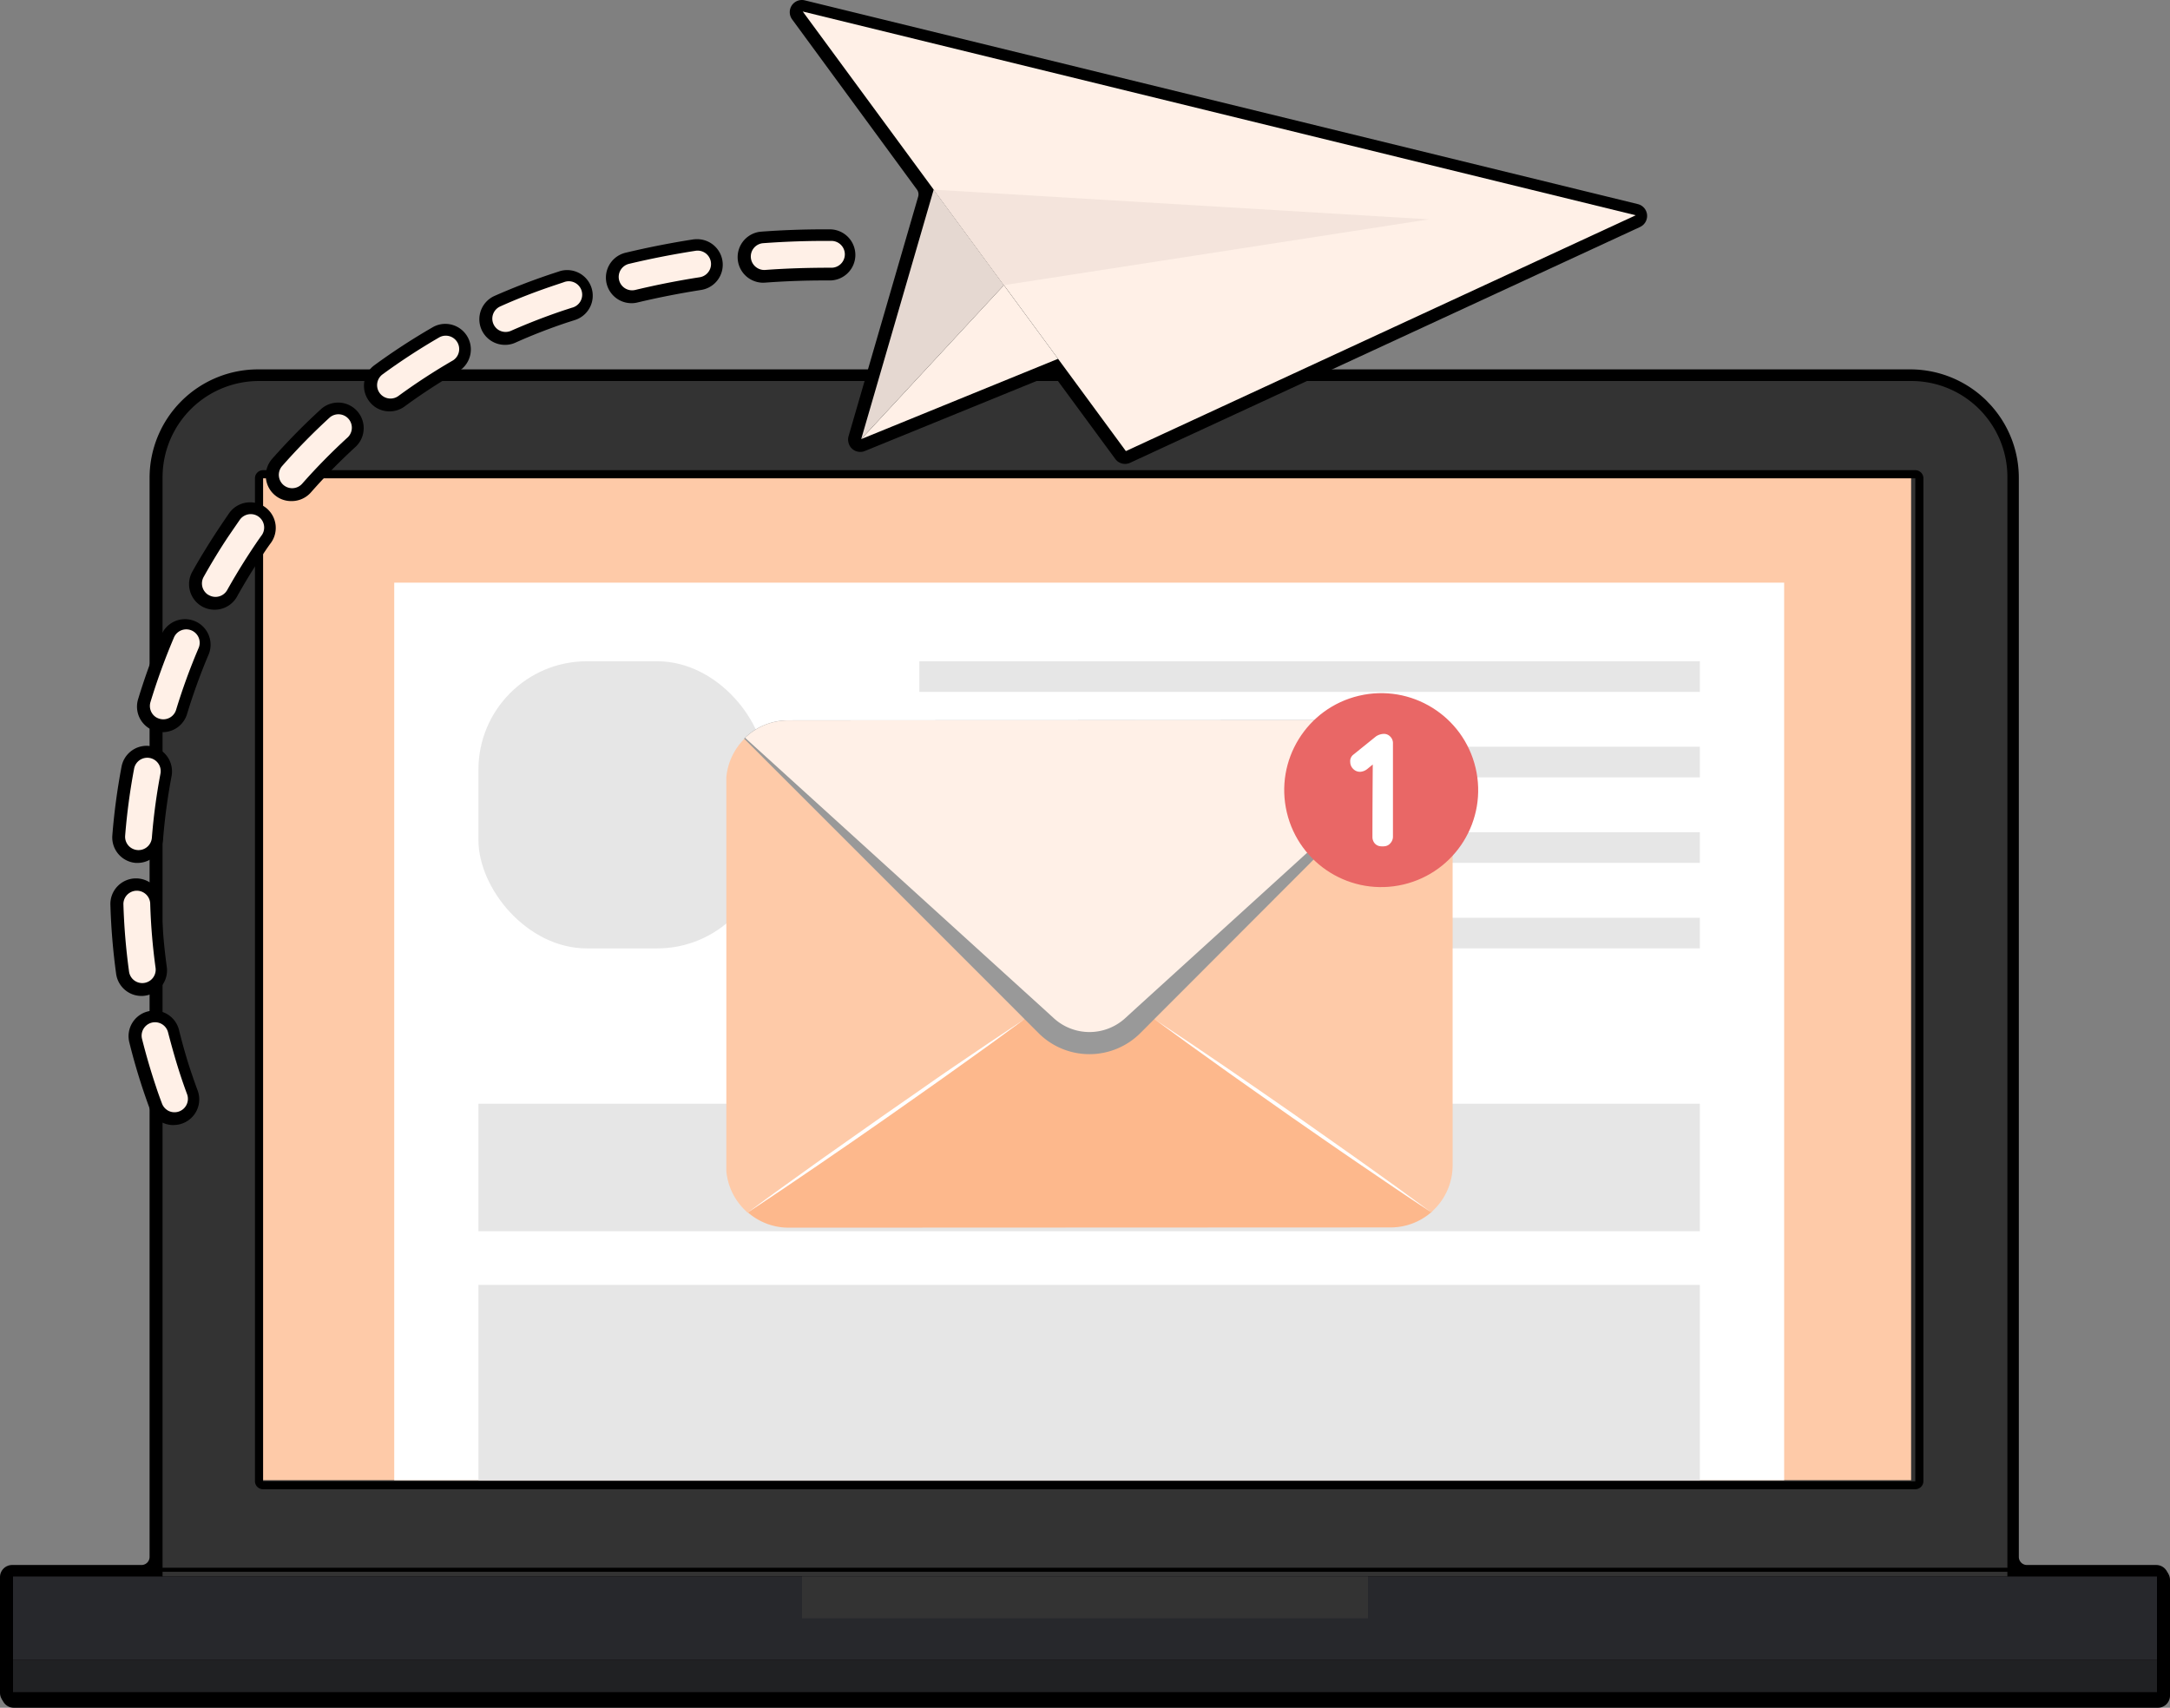 <svg xmlns="http://www.w3.org/2000/svg" viewBox="0 0 535.29 421.32"><rect x="0" y="0" width="535.29" height="421.32" fill="#808080" stroke="none"/><defs><style>.cls-1{isolation:isolate;}.cls-2{fill:#fecaa8;}.cls-3{fill:#333;}.cls-4{fill:#27282c;}.cls-5{fill:#202123;}.cls-6{fill:#fff0e7;}.cls-7{fill:#f4e4dc;}.cls-8{fill:#e5d8d1;}.cls-14,.cls-9{fill:#fff;}.cls-9{mix-blend-mode:soft-light;}.cls-10{fill:#e6e6e6;mix-blend-mode:multiply;}.cls-11{fill:#fdb88c;}.cls-12{fill:#999;mix-blend-mode:color-burn;}.cls-13{fill:#e96766;}</style></defs><g class="cls-1"><g id="Capa_2" data-name="Capa 2"><g id="Capa_1-2" data-name="Capa 1"><path d="M3,420.63a3,3,0,0,1-3-3V389.1a3,3,0,0,1,3-3H34.9a2,2,0,0,0,2-2V117.89A26.75,26.75,0,0,1,63.65,91.13H471.22a26.81,26.81,0,0,1,17.31,6.35l.16.14c.5.44,1,.87,1.45,1.35s.9.93,1.29,1.38l.21.25A26.69,26.69,0,0,1,498,117.89V384.1a2,2,0,0,0,2,2h31.89a3,3,0,0,1,3,3v28.53a3,3,0,0,1-3,3Z"/><rect class="cls-2" x="64.89" y="117.96" width="407.57" height="247.45"/><path class="cls-3" d="M489.54,102.36l-.15-.18c-.37-.43-.76-.85-1.16-1.25s-.82-.79-1.25-1.16l-.19-.16A23.62,23.62,0,0,0,471.43,94H63.86A23.76,23.76,0,0,0,40.1,117.73V388.94H495.18V117.73A23.65,23.65,0,0,0,489.54,102.36ZM471.43,365.18H63.86V117.73H471.43Z"/><path d="M472.46,116H64.89a2,2,0,0,0-2,2V365.41a2,2,0,0,0,2,2H472.46a2,2,0,0,0,2-2V118A2,2,0,0,0,472.46,116Zm0,249.45H64.89V118H472.46Z"/><rect class="cls-4" x="3.21" y="388.94" width="528.87" height="20.59"/><rect class="cls-5" x="3.21" y="409.53" width="528.87" height="7.94"/><rect class="cls-3" x="197.84" y="388.94" width="139.61" height="10.3"/><path d="M277.52,114.45a3,3,0,0,1-2.41-1.23L260.68,93.6a2,2,0,0,0-1.61-.82,2,2,0,0,0-.76.15l-44.95,18.33a2.93,2.93,0,0,1-1.13.23,3,3,0,0,1-2.26-1,2.53,2.53,0,0,1-.31-.42,3,3,0,0,1-.36-.89,3,3,0,0,1,0-1.5l17.19-59.16a2,2,0,0,0-.3-1.75L195.4,4.78A3,3,0,0,1,197.81,0a3,3,0,0,1,.72.09L404,50.35a3,3,0,0,1,.71,5.57l-.15.08L278.78,114.17A3,3,0,0,1,277.52,114.45Z"/><path d="M249,69.32a2,2,0,0,0-1.61-.81,1.94,1.94,0,0,0-1.18.39,2,2,0,0,0-.43,2.79L257.66,87.8l-42.35,17.27L232,47.5a2,2,0,0,0-.31-1.74l-29-39.51,194.57,47.6L278.17,109Z"/><path d="M42.85,277.57a6.33,6.33,0,0,1-3.47-1,6.25,6.25,0,0,1-2.43-3c-.52-1.37-1-2.77-1.48-4.17-1.35-4-2.56-8.15-3.57-12.24a6.3,6.3,0,0,1,4.59-7.64,6.54,6.54,0,0,1,1.53-.19A6.29,6.29,0,0,1,44.13,254c.94,3.78,2,7.57,3.29,11.28.42,1.25.87,2.51,1.33,3.74a6.32,6.32,0,0,1-5.9,8.53Z"/><path d="M42.85,272.57a1.33,1.33,0,0,1-.72-.22,1.29,1.29,0,0,1-.5-.63c-.5-1.31-1-2.66-1.42-4-1.31-3.9-2.48-7.89-3.46-11.85a1.27,1.27,0,0,1,.14-1,1.33,1.33,0,0,1,.81-.6,1.12,1.12,0,0,1,.32,0,1.3,1.3,0,0,1,1.26,1c1,3.9,2.12,7.82,3.4,11.66.44,1.31.91,2.62,1.39,3.91a1.29,1.29,0,0,1,0,1,1.25,1.25,0,0,1-.73.68A1.22,1.22,0,0,1,42.85,272.57Z"/><path d="M34.89,245.71a6.31,6.31,0,0,1-6.24-5.45,159.94,159.94,0,0,1-1.42-17.06,6.32,6.32,0,0,1,6.13-6.49h.18a6.28,6.28,0,0,1,6.3,6.13,147.47,147.47,0,0,0,1.3,15.7,6.31,6.31,0,0,1-5.38,7.11A6.36,6.36,0,0,1,34.89,245.71Z"/><path d="M34.89,240.71a1.28,1.28,0,0,1-.71-.21,1.32,1.32,0,0,1-.58-.92,155,155,0,0,1-1.37-16.52,1.32,1.32,0,0,1,.36-.94,1.31,1.31,0,0,1,.91-.41h0A1.31,1.31,0,0,1,34.84,223a152.79,152.79,0,0,0,1.35,16.25,1.28,1.28,0,0,1-.25,1,1.31,1.31,0,0,1-.87.51Z"/><path d="M34,212.89l-.51,0a6.31,6.31,0,0,1-5.78-6.79,159,159,0,0,1,2.28-17A6.31,6.31,0,0,1,36.14,184a6.73,6.73,0,0,1,1.18.11,6.32,6.32,0,0,1,5,7.38,146.64,146.64,0,0,0-2.1,15.61A6.34,6.34,0,0,1,34,212.89Z"/><path d="M33.85,207.88a1.2,1.2,0,0,1-.61-.2,1.32,1.32,0,0,1-.59-1.2,154,154,0,0,1,2.21-16.43A1.31,1.31,0,0,1,36.14,189a1.07,1.07,0,0,1,.25,0,1.3,1.3,0,0,1,1,1.52,151.81,151.81,0,0,0-2.17,16.16,1.32,1.32,0,0,1-1.3,1.2Z"/><path d="M40.07,180.63a6.3,6.3,0,0,1-6-8.14,160.72,160.72,0,0,1,5.84-16.08,6.31,6.31,0,0,1,11.61,4.93,147.27,147.27,0,0,0-5.38,14.82A6.29,6.29,0,0,1,40.07,180.63Z"/><path d="M40.07,175.63a1.73,1.73,0,0,1-.38,0,1.5,1.5,0,0,1-.34-.16,1.32,1.32,0,0,1-.53-1.47,156.79,156.79,0,0,1,5.66-15.59,1.31,1.31,0,1,1,2.41,1,153,153,0,0,0-5.57,15.32A1.31,1.31,0,0,1,40.07,175.63Z"/><path d="M52.91,150.42a6.36,6.36,0,0,1-3.07-.8l-.4-.25a6.32,6.32,0,0,1-2-8.33c1.9-3.41,4-6.79,6.09-10,1-1.5,2-3,3-4.44a6.32,6.32,0,0,1,5.15-2.67,6.31,6.31,0,0,1,5.15,10c-1,1.34-1.89,2.72-2.8,4.1-2,3-3.86,6.1-5.61,9.24A6.3,6.3,0,0,1,52.91,150.42Z"/><path d="M52.91,145.42a1.29,1.29,0,0,1-.63-.17l-.09-.05a1.31,1.31,0,0,1-.41-1.73c1.84-3.3,3.82-6.57,5.89-9.72,1-1.45,1.95-2.9,2.94-4.3a1.28,1.28,0,0,1,1.07-.56,1.35,1.35,0,0,1,.75.24,1.31,1.31,0,0,1,.32,1.82c-1,1.39-2,2.81-2.89,4.24-2,3.1-4,6.31-5.8,9.56A1.32,1.32,0,0,1,52.91,145.42Z"/><path d="M71.88,123.62a6.25,6.25,0,0,1-3.46-1,7.61,7.61,0,0,1-.72-.55,6.29,6.29,0,0,1-.55-8.89,160.8,160.8,0,0,1,12-12.21,6.31,6.31,0,0,1,8.51,9.32,146.34,146.34,0,0,0-11,11.23A6.31,6.31,0,0,1,71.88,123.62Z"/><path d="M71.88,118.62a1.33,1.33,0,0,1-.72-.22l-.15-.11a1.31,1.31,0,0,1-.11-1.85,156.17,156.17,0,0,1,11.62-11.82,1.31,1.31,0,0,1,.88-.34,1.29,1.29,0,0,1,1,.43,1.35,1.35,0,0,1,.34.94,1.29,1.29,0,0,1-.43.9,152.71,152.71,0,0,0-11.42,11.62A1.29,1.29,0,0,1,71.88,118.62Z"/><path d="M96.13,101.49a6.28,6.28,0,0,1-3.47-1A6.49,6.49,0,0,1,91,98.9a6.3,6.3,0,0,1,1.37-8.81,158,158,0,0,1,14.34-9.34,6.26,6.26,0,0,1,3.15-.85A6.31,6.31,0,0,1,113,91.67a146.9,146.9,0,0,0-13.19,8.6A6.25,6.25,0,0,1,96.13,101.49Z"/><path d="M96.13,96.49a1.36,1.36,0,0,1-.73-.22,1.25,1.25,0,0,1-.33-.32,1.3,1.3,0,0,1,.28-1.82,152.29,152.29,0,0,1,13.89-9,1.25,1.25,0,0,1,.65-.18,1.31,1.31,0,0,1,.66,2.44,152.16,152.16,0,0,0-13.66,8.89A1.28,1.28,0,0,1,96.13,96.49Z"/><path d="M124.55,85.08A6.31,6.31,0,0,1,122,73c4.52-2,9.19-3.8,13.9-5.38l2.07-.68a6.17,6.17,0,0,1,1.95-.31,6.31,6.31,0,0,1,1.94,12.31l-2,.64c-4.34,1.45-8.65,3.12-12.82,5A6.16,6.16,0,0,1,124.55,85.08Z"/><path d="M124.55,80.08a1.3,1.3,0,0,1-.72-.22,1.25,1.25,0,0,1-.48-.56,1.31,1.31,0,0,1,.67-1.72c4.38-1.94,8.91-3.69,13.47-5.22l2-.67a1.45,1.45,0,0,1,.41-.06,1.31,1.31,0,0,1,1.24.9,1.29,1.29,0,0,1-.08,1,1.32,1.32,0,0,1-.76.65c-.67.22-1.34.43-2,.66-4.49,1.5-8.95,3.23-13.25,5.13A1.31,1.31,0,0,1,124.55,80.08Z"/><path d="M155.74,74.8a6.31,6.31,0,0,1-1.46-12.44c5.49-1.31,11.08-2.42,16.64-3.28a6.33,6.33,0,0,1,1-.07,6.3,6.3,0,0,1,1,12.53c-5.23.82-10.49,1.85-15.65,3.08A6.1,6.1,0,0,1,155.74,74.8Z"/><path d="M155.74,69.8a1.33,1.33,0,0,1-1.27-1,1.31,1.31,0,0,1,1-1.57c5.36-1.28,10.83-2.36,16.25-3.2h.2a1.31,1.31,0,0,1,1.29,1.1,1.31,1.31,0,0,1-1.09,1.49c-5.36.84-10.75,1.9-16,3.16A1.65,1.65,0,0,1,155.74,69.8Z"/><path d="M188.23,69.75a6.31,6.31,0,0,1-.46-12.6c5.14-.38,10.36-.57,15.53-.57h1.43A6.32,6.32,0,0,1,211,62.93a6.31,6.31,0,0,1-6.3,6.26h-1.36c-4.87,0-9.79.18-14.62.54Z"/><path d="M188.23,64.75a1.33,1.33,0,0,1-1.3-1.21,1.31,1.31,0,0,1,.32-.95,1.23,1.23,0,0,1,.89-.45c5-.37,10.12-.56,15.17-.56h1.37a1.31,1.31,0,0,1,0,2.61H203.3c-5,0-10,.19-15,.55Z"/><polygon class="cls-6" points="403.49 53.11 403.47 53.12 277.73 111.29 247.64 70.35 230.32 46.78 198.02 2.84 403.46 53.1 403.49 53.11"/><polygon class="cls-7" points="352.52 54.11 247.64 70.35 230.32 46.79 352.52 54.11"/><polygon class="cls-8" points="247.64 70.35 212.56 108.19 212.44 108.32 212.51 108.08 230.32 46.78 247.64 70.35"/><polygon class="cls-6" points="212.44 108.33 261 88.52 247.64 70.35 212.44 108.33"/><rect class="cls-9" x="97.25" y="143.75" width="342.86" height="221.43"/><rect class="cls-10" x="118.02" y="163.14" width="70.84" height="70.84" rx="26.75"/><rect class="cls-10" x="226.78" y="163.14" width="192.54" height="7.55"/><rect class="cls-10" x="226.78" y="184.23" width="192.54" height="7.55"/><rect class="cls-10" x="226.78" y="205.32" width="192.54" height="7.55"/><rect class="cls-10" x="226.78" y="226.42" width="192.54" height="7.55"/><rect class="cls-10" x="118.02" y="272.3" width="301.3" height="31.45"/><rect class="cls-10" x="118.02" y="317" width="301.3" height="48.19"/><path class="cls-11" d="M329.49,280l23.85,18.82-.29.26,0,0a15.29,15.29,0,0,1-10,3.74l-148.49.06a15.32,15.32,0,0,1-10-3.7l0,0-.29-.26L208,280.07l41-32.39,3.78-3,10.42-8.24,5.56-4.39,5.56,4.39,10.43,8.22,3.79,3Z"/><path class="cls-2" d="M268.67,240.29l-11.73,8.2-4.21,2.95-.62.43L208.9,282.09l-24.44,17.1,0,0-.29-.26a15.36,15.36,0,0,1-5-10l0-97.15a15.33,15.33,0,0,1,4.44-9.49l.22-.21c.21-.2.42-.4.64-.59l24.46,17.08,54.3,37.91Z"/><path class="cls-2" d="M358.33,193.08l0,94.35a15.31,15.31,0,0,1-5,11.38l-.29.26,0,0L328.55,282l-43.18-30.15-.62-.43-4.22-3-11.73-8.19,5.49-3.84,39.4-27.55,14.83-10.38L353,181.42l.65.59.22.22A15.37,15.37,0,0,1,358.33,193.08Z"/><path class="cls-12" d="M353.63,182l.22.22L332.09,204l-43.58,43.65-3.76,3.76-3.45,3.46a17.76,17.76,0,0,1-25.12,0l-3.45-3.45L249,247.68,205.32,204l-21.77-21.78.22-.21c.21-.2.42-.4.64-.59a15.35,15.35,0,0,1,10-3.71l148.5-.06A15.32,15.32,0,0,1,353,181.42Z"/><path class="cls-6" d="M353.63,182l-22.74,20.67-13.17,12-33,30-4.19,3.81-3,2.74a13.05,13.05,0,0,1-17.56,0l-3-2.74-4.19-3.8-46.24-42-22.74-20.65c.21-.2.42-.4.64-.59a15.35,15.35,0,0,1,10-3.71l148.5-.06A15.32,15.32,0,0,1,353,181.42Z"/><path class="cls-9" d="M252.73,251.44q-8.39,6.19-16.88,12.22l-2.12,1.51-2.12,1.51-4.25,3-8.52,6-8.55,5.95L206,284.57l-2.15,1.48-2.14,1.47c-5.73,3.92-11.48,7.82-17.28,11.64C190,295,195.65,291,201.3,286.94l2.12-1.51,2.13-1.5,4.25-3,8.52-6,8.55-5.94,4.29-3,2.14-1.47,2.15-1.47Q244,257.2,252.73,251.44Z"/><path class="cls-9" d="M284.75,251.43c5.8,3.82,11.55,7.71,17.28,11.62l2.15,1.47,2.14,1.48,4.29,2.95,8.55,5.93,8.52,6,4.25,3,2.13,1.5,2.12,1.51c5.65,4,11.29,8.08,16.87,12.2-5.8-3.81-11.55-7.7-17.27-11.62L333.63,286l-2.15-1.47-4.28-2.95-8.56-5.94-8.52-6-4.25-3-2.12-1.5-2.12-1.51C296,259.6,290.34,255.55,284.75,251.43Z"/><circle class="cls-13" cx="340.72" cy="194.91" r="23.92" transform="translate(-35.67 83.5) rotate(-13.28)"/><path class="cls-14" d="M339.42,181.68a3.7,3.7,0,0,1,1.79-.62,2.11,2.11,0,0,1,1.67.6,2.26,2.26,0,0,1,.73,1.77q0,3.3,0,11.06t0,11.9A2.36,2.36,0,0,1,343,208a2.06,2.06,0,0,1-1.24.75,4.47,4.47,0,0,1-1.46,0,2.11,2.11,0,0,1-1.24-.75,2.41,2.41,0,0,1-.51-1.57q0-7.32.08-17.82l-.66.54-.66.54a3.07,3.07,0,0,1-1.78.72,2.34,2.34,0,0,1-1.74-.72,2.4,2.4,0,0,1-.72-1.74,2,2,0,0,1,.72-1.73Z"/><path class="cls-6" d="M41.24,273.86a3.29,3.29,0,0,1-1.28-1.6c-.5-1.33-1-2.7-1.44-4.06-1.33-3.95-2.51-8-3.51-12a3.31,3.31,0,0,1,6.42-1.6c1,3.85,2.09,7.72,3.36,11.5.43,1.29.89,2.58,1.36,3.85a3.31,3.31,0,0,1-4.91,3.92Z"/><path class="cls-6" d="M33.29,242a3.29,3.29,0,0,1-1.46-2.32A156.33,156.33,0,0,1,30.44,223a3.31,3.31,0,0,1,6.61-.19,148.47,148.47,0,0,0,1.33,16A3.31,3.31,0,0,1,33.29,242Z"/><path class="cls-6" d="M32.35,209.19a3.3,3.3,0,0,1-1.48-3,155.85,155.85,0,0,1,2.23-16.65,3.31,3.31,0,0,1,6.5,1.24,147.37,147.37,0,0,0-2.14,15.94,3.31,3.31,0,0,1-3.56,3A3.37,3.37,0,0,1,32.35,209.19Z"/><path class="cls-6" d="M38.46,176.93a3.31,3.31,0,0,1-1.34-3.73,159,159,0,0,1,5.73-15.78A3.31,3.31,0,1,1,48.94,160a150.85,150.85,0,0,0-5.5,15.12,3.3,3.3,0,0,1-4.12,2.2A3.56,3.56,0,0,1,38.46,176.93Z"/><path class="cls-6" d="M51.3,146.71a3.32,3.32,0,0,1-1.07-4.37c1.87-3.34,3.88-6.66,6-9.85,1-1.46,2-2.93,3-4.36a3.31,3.31,0,0,1,5.4,3.82c-1,1.37-1.93,2.77-2.86,4.18-2,3.06-3.93,6.23-5.72,9.43a3.31,3.31,0,0,1-4.5,1.28Z"/><path class="cls-6" d="M70.27,119.91a3.27,3.27,0,0,1-.37-.28,3.31,3.31,0,0,1-.29-4.67,154.59,154.59,0,0,1,11.77-12,3.31,3.31,0,0,1,4.46,4.88,150.74,150.74,0,0,0-11.28,11.47A3.3,3.3,0,0,1,70.27,119.91Z"/><path class="cls-6" d="M94.51,97.78a3.26,3.26,0,0,1-.85-.81,3.3,3.3,0,0,1,.72-4.62,155.63,155.63,0,0,1,14.07-9.17,3.31,3.31,0,0,1,3.3,5.73,149.5,149.5,0,0,0-13.47,8.78A3.3,3.3,0,0,1,94.51,97.78Z"/><path class="cls-6" d="M122.93,81.37a3.3,3.3,0,0,1,.49-5.78c4.43-2,9-3.74,13.64-5.29l2-.67a3.31,3.31,0,1,1,2,6.29l-2,.65c-4.43,1.49-8.82,3.19-13.07,5.07A3.31,3.31,0,0,1,122.93,81.37Z"/><path class="cls-6" d="M154.13,71.09a3.31,3.31,0,0,1,1.05-6c5.41-1.29,10.93-2.37,16.41-3.22a3.3,3.3,0,1,1,1,6.53c-5.3.82-10.64,1.88-15.88,3.13A3.29,3.29,0,0,1,154.13,71.09Z"/><path class="cls-6" d="M186.63,66A3.3,3.3,0,0,1,188.2,60c5.53-.41,11.16-.6,16.71-.56a3.31,3.31,0,1,1,0,6.61c-5.37,0-10.81.15-16.18.55A3.28,3.28,0,0,1,186.63,66Z"/><path d="M3.41,421.32a3,3,0,0,1-3-3V389.78a3,3,0,0,1,3-3H532.29a3,3,0,0,1,3,3v28.54a3,3,0,0,1-3,3Zm0-33.54a2,2,0,0,0-2,2v28.54a2,2,0,0,0,2,2H532.29a2,2,0,0,0,2-2V389.78a2,2,0,0,0-2-2Z"/></g></g></g></svg>